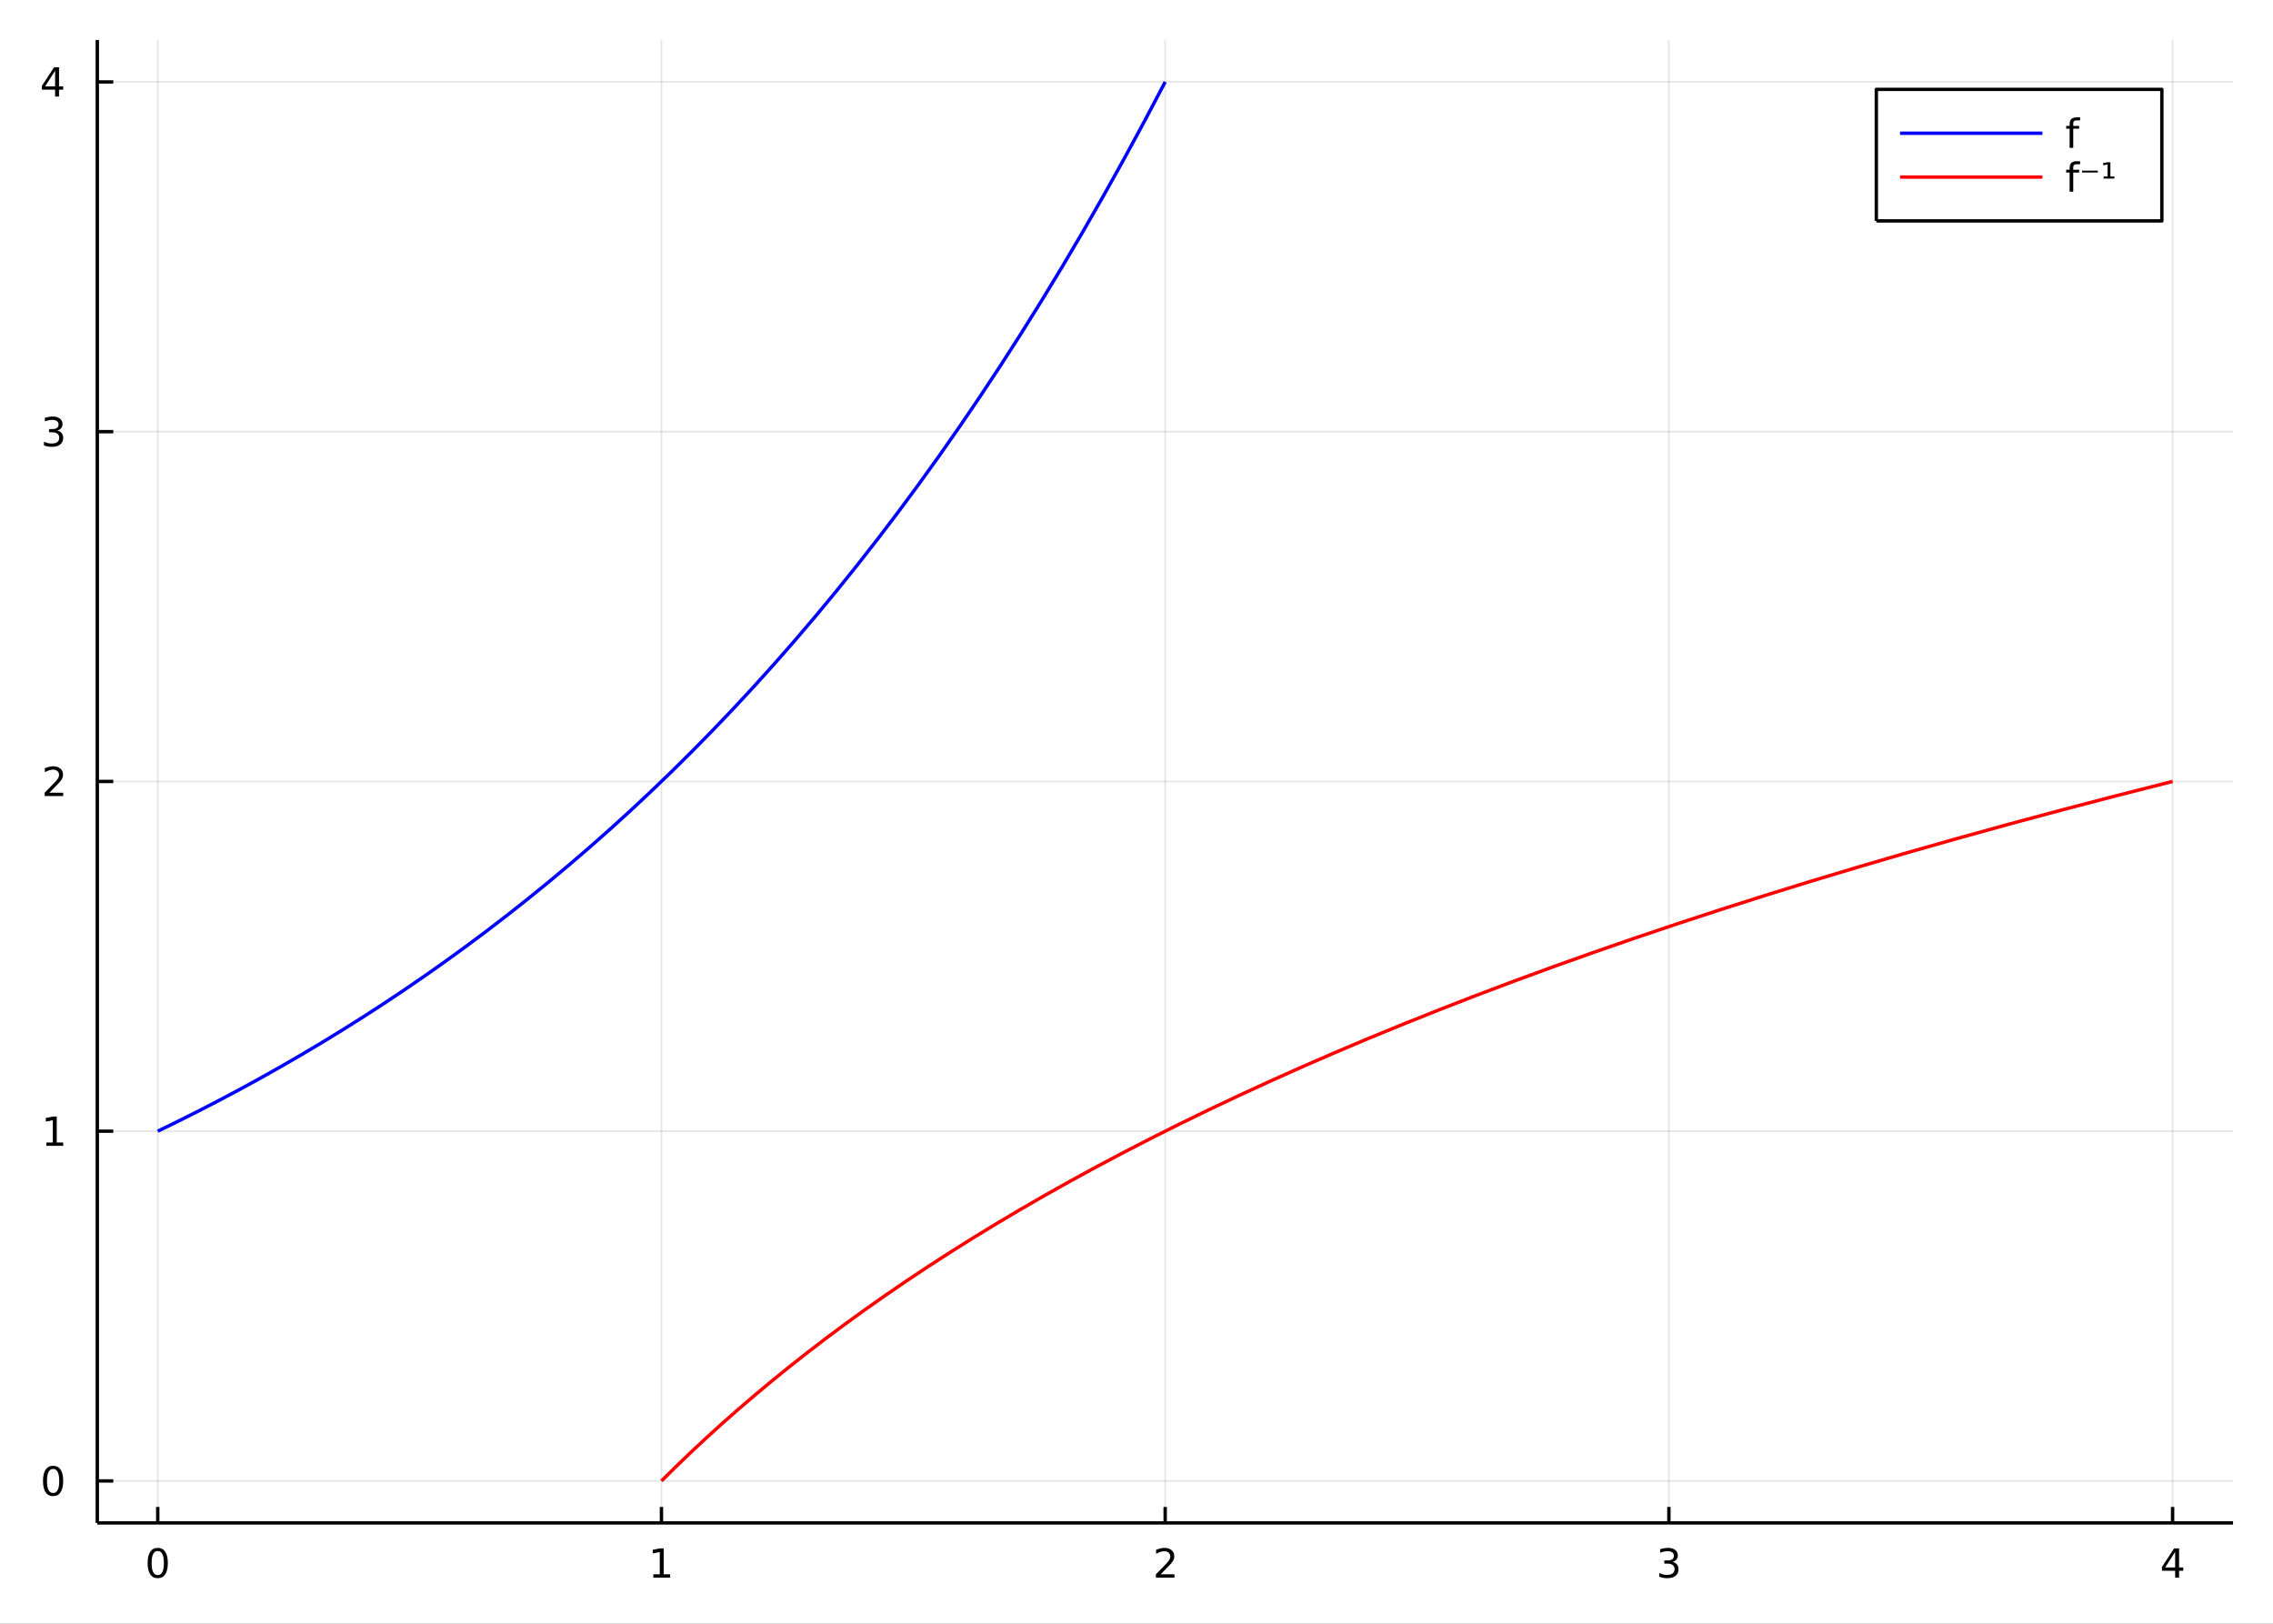 <?xml version="1.0" encoding="utf-8"?>
<svg xmlns="http://www.w3.org/2000/svg" xmlns:xlink="http://www.w3.org/1999/xlink" width="672" height="480" viewBox="0 0 2688 1920">
<rect x="0" y="0" width="2688" height="1920" fill="#333333" stroke="none"/>
<defs>
  <clipPath id="clip960">
    <rect x="0" y="0" width="2688" height="1920"/>
  </clipPath>
</defs>
<path clip-path="url(#clip960)" d="
M0 1920 L2688 1920 L2688 0 L0 0  Z
  " fill="#ffffff" fill-rule="evenodd" fill-opacity="1"/>
<defs>
  <clipPath id="clip961">
    <rect x="537" y="0" width="1883" height="1883"/>
  </clipPath>
</defs>
<path clip-path="url(#clip960)" d="
M115.057 1800.78 L2640.76 1800.78 L2640.76 47.244 L115.057 47.244  Z
  " fill="#ffffff" fill-rule="evenodd" fill-opacity="1"/>
<defs>
  <clipPath id="clip962">
    <rect x="115" y="47" width="2527" height="1755"/>
  </clipPath>
</defs>
<polyline clip-path="url(#clip962)" style="stroke:#000000; stroke-linecap:butt; stroke-linejoin:round; stroke-width:2; stroke-opacity:0.1; fill:none" points="
  186.539,1800.78 186.539,47.244 
  "/>
<polyline clip-path="url(#clip962)" style="stroke:#000000; stroke-linecap:butt; stroke-linejoin:round; stroke-width:2; stroke-opacity:0.1; fill:none" points="
  782.223,1800.78 782.223,47.244 
  "/>
<polyline clip-path="url(#clip962)" style="stroke:#000000; stroke-linecap:butt; stroke-linejoin:round; stroke-width:2; stroke-opacity:0.1; fill:none" points="
  1377.91,1800.78 1377.91,47.244 
  "/>
<polyline clip-path="url(#clip962)" style="stroke:#000000; stroke-linecap:butt; stroke-linejoin:round; stroke-width:2; stroke-opacity:0.1; fill:none" points="
  1973.59,1800.78 1973.59,47.244 
  "/>
<polyline clip-path="url(#clip962)" style="stroke:#000000; stroke-linecap:butt; stroke-linejoin:round; stroke-width:2; stroke-opacity:0.1; fill:none" points="
  2569.27,1800.78 2569.27,47.244 
  "/>
<polyline clip-path="url(#clip960)" style="stroke:#000000; stroke-linecap:butt; stroke-linejoin:round; stroke-width:4; stroke-opacity:1; fill:none" points="
  115.057,1800.78 2640.76,1800.78 
  "/>
<polyline clip-path="url(#clip960)" style="stroke:#000000; stroke-linecap:butt; stroke-linejoin:round; stroke-width:4; stroke-opacity:1; fill:none" points="
  186.539,1800.78 186.539,1781.88 
  "/>
<polyline clip-path="url(#clip960)" style="stroke:#000000; stroke-linecap:butt; stroke-linejoin:round; stroke-width:4; stroke-opacity:1; fill:none" points="
  782.223,1800.78 782.223,1781.88 
  "/>
<polyline clip-path="url(#clip960)" style="stroke:#000000; stroke-linecap:butt; stroke-linejoin:round; stroke-width:4; stroke-opacity:1; fill:none" points="
  1377.91,1800.78 1377.91,1781.88 
  "/>
<polyline clip-path="url(#clip960)" style="stroke:#000000; stroke-linecap:butt; stroke-linejoin:round; stroke-width:4; stroke-opacity:1; fill:none" points="
  1973.59,1800.78 1973.59,1781.88 
  "/>
<polyline clip-path="url(#clip960)" style="stroke:#000000; stroke-linecap:butt; stroke-linejoin:round; stroke-width:4; stroke-opacity:1; fill:none" points="
  2569.27,1800.78 2569.27,1781.88 
  "/>
<path clip-path="url(#clip960)" d="M186.539 1834 Q182.928 1834 181.099 1837.57 Q179.294 1841.11 179.294 1848.24 Q179.294 1855.34 181.099 1858.91 Q182.928 1862.45 186.539 1862.45 Q190.173 1862.45 191.979 1858.91 Q193.808 1855.34 193.808 1848.24 Q193.808 1841.11 191.979 1837.57 Q190.173 1834 186.539 1834 M186.539 1830.3 Q192.349 1830.3 195.405 1834.9 Q198.484 1839.49 198.484 1848.24 Q198.484 1856.96 195.405 1861.57 Q192.349 1866.15 186.539 1866.15 Q180.729 1866.15 177.65 1861.57 Q174.595 1856.96 174.595 1848.24 Q174.595 1839.49 177.65 1834.9 Q180.729 1830.3 186.539 1830.3 Z" fill="#000000" fill-rule="evenodd" fill-opacity="1" /><path clip-path="url(#clip960)" d="M772.605 1861.55 L780.244 1861.55 L780.244 1835.18 L771.934 1836.85 L771.934 1832.59 L780.197 1830.92 L784.873 1830.92 L784.873 1861.55 L792.512 1861.55 L792.512 1865.48 L772.605 1865.48 L772.605 1861.55 Z" fill="#000000" fill-rule="evenodd" fill-opacity="1" /><path clip-path="url(#clip960)" d="M1372.56 1861.55 L1388.88 1861.55 L1388.88 1865.48 L1366.93 1865.48 L1366.93 1861.55 Q1369.6 1858.79 1374.18 1854.16 Q1378.79 1849.51 1379.97 1848.17 Q1382.21 1845.65 1383.09 1843.91 Q1383.99 1842.15 1383.99 1840.46 Q1383.99 1837.71 1382.05 1835.97 Q1380.13 1834.23 1377.03 1834.23 Q1374.83 1834.23 1372.37 1835 Q1369.94 1835.76 1367.17 1837.31 L1367.17 1832.59 Q1369.99 1831.46 1372.44 1830.88 Q1374.9 1830.3 1376.93 1830.3 Q1382.3 1830.3 1385.5 1832.98 Q1388.69 1835.67 1388.69 1840.16 Q1388.69 1842.29 1387.88 1844.21 Q1387.1 1846.11 1384.99 1848.7 Q1384.41 1849.37 1381.31 1852.59 Q1378.21 1855.78 1372.56 1861.55 Z" fill="#000000" fill-rule="evenodd" fill-opacity="1" /><path clip-path="url(#clip960)" d="M1977.84 1846.85 Q1981.19 1847.57 1983.07 1849.84 Q1984.97 1852.1 1984.97 1855.44 Q1984.97 1860.55 1981.45 1863.35 Q1977.93 1866.15 1971.45 1866.15 Q1969.27 1866.15 1966.96 1865.71 Q1964.67 1865.3 1962.21 1864.44 L1962.21 1859.93 Q1964.16 1861.06 1966.47 1861.64 Q1968.79 1862.22 1971.31 1862.22 Q1975.71 1862.22 1978 1860.48 Q1980.31 1858.75 1980.31 1855.44 Q1980.31 1852.38 1978.16 1850.67 Q1976.03 1848.93 1972.21 1848.93 L1968.19 1848.93 L1968.19 1845.09 L1972.4 1845.09 Q1975.85 1845.09 1977.68 1843.72 Q1979.5 1842.34 1979.5 1839.74 Q1979.5 1837.08 1977.61 1835.67 Q1975.73 1834.23 1972.21 1834.23 Q1970.29 1834.23 1968.09 1834.65 Q1965.89 1835.07 1963.25 1835.95 L1963.25 1831.78 Q1965.92 1831.04 1968.23 1830.67 Q1970.57 1830.3 1972.63 1830.3 Q1977.95 1830.3 1981.06 1832.73 Q1984.16 1835.14 1984.16 1839.26 Q1984.16 1842.13 1982.51 1844.12 Q1980.87 1846.09 1977.84 1846.85 Z" fill="#000000" fill-rule="evenodd" fill-opacity="1" /><path clip-path="url(#clip960)" d="M2572.28 1835 L2560.48 1853.45 L2572.28 1853.45 L2572.28 1835 M2571.06 1830.92 L2576.94 1830.92 L2576.94 1853.45 L2581.87 1853.45 L2581.87 1857.34 L2576.94 1857.34 L2576.94 1865.48 L2572.28 1865.48 L2572.28 1857.34 L2556.68 1857.34 L2556.68 1852.82 L2571.06 1830.92 Z" fill="#000000" fill-rule="evenodd" fill-opacity="1" /><polyline clip-path="url(#clip962)" style="stroke:#000000; stroke-linecap:butt; stroke-linejoin:round; stroke-width:2; stroke-opacity:0.1; fill:none" points="
  115.057,1751.15 2640.76,1751.15 
  "/>
<polyline clip-path="url(#clip962)" style="stroke:#000000; stroke-linecap:butt; stroke-linejoin:round; stroke-width:2; stroke-opacity:0.1; fill:none" points="
  115.057,1337.58 2640.76,1337.58 
  "/>
<polyline clip-path="url(#clip962)" style="stroke:#000000; stroke-linecap:butt; stroke-linejoin:round; stroke-width:2; stroke-opacity:0.1; fill:none" points="
  115.057,924.012 2640.76,924.012 
  "/>
<polyline clip-path="url(#clip962)" style="stroke:#000000; stroke-linecap:butt; stroke-linejoin:round; stroke-width:2; stroke-opacity:0.1; fill:none" points="
  115.057,510.442 2640.76,510.442 
  "/>
<polyline clip-path="url(#clip962)" style="stroke:#000000; stroke-linecap:butt; stroke-linejoin:round; stroke-width:2; stroke-opacity:0.1; fill:none" points="
  115.057,96.872 2640.76,96.872 
  "/>
<polyline clip-path="url(#clip960)" style="stroke:#000000; stroke-linecap:butt; stroke-linejoin:round; stroke-width:4; stroke-opacity:1; fill:none" points="
  115.057,1800.78 115.057,47.244 
  "/>
<polyline clip-path="url(#clip960)" style="stroke:#000000; stroke-linecap:butt; stroke-linejoin:round; stroke-width:4; stroke-opacity:1; fill:none" points="
  115.057,1751.15 133.955,1751.15 
  "/>
<polyline clip-path="url(#clip960)" style="stroke:#000000; stroke-linecap:butt; stroke-linejoin:round; stroke-width:4; stroke-opacity:1; fill:none" points="
  115.057,1337.58 133.955,1337.58 
  "/>
<polyline clip-path="url(#clip960)" style="stroke:#000000; stroke-linecap:butt; stroke-linejoin:round; stroke-width:4; stroke-opacity:1; fill:none" points="
  115.057,924.012 133.955,924.012 
  "/>
<polyline clip-path="url(#clip960)" style="stroke:#000000; stroke-linecap:butt; stroke-linejoin:round; stroke-width:4; stroke-opacity:1; fill:none" points="
  115.057,510.442 133.955,510.442 
  "/>
<polyline clip-path="url(#clip960)" style="stroke:#000000; stroke-linecap:butt; stroke-linejoin:round; stroke-width:4; stroke-opacity:1; fill:none" points="
  115.057,96.872 133.955,96.872 
  "/>
<path clip-path="url(#clip960)" d="M62.793 1736.95 Q59.182 1736.95 57.353 1740.51 Q55.547 1744.06 55.547 1751.19 Q55.547 1758.29 57.353 1761.86 Q59.182 1765.4 62.793 1765.4 Q66.427 1765.4 68.233 1761.86 Q70.061 1758.29 70.061 1751.19 Q70.061 1744.06 68.233 1740.51 Q66.427 1736.95 62.793 1736.95 M62.793 1733.25 Q68.603 1733.25 71.659 1737.85 Q74.737 1742.44 74.737 1751.19 Q74.737 1759.91 71.659 1764.52 Q68.603 1769.1 62.793 1769.1 Q56.983 1769.1 53.904 1764.52 Q50.848 1759.91 50.848 1751.19 Q50.848 1742.44 53.904 1737.85 Q56.983 1733.25 62.793 1733.25 Z" fill="#000000" fill-rule="evenodd" fill-opacity="1" /><path clip-path="url(#clip960)" d="M54.83 1350.93 L62.469 1350.93 L62.469 1324.56 L54.159 1326.23 L54.159 1321.97 L62.422 1320.3 L67.098 1320.3 L67.098 1350.93 L74.737 1350.93 L74.737 1354.86 L54.83 1354.86 L54.83 1350.93 Z" fill="#000000" fill-rule="evenodd" fill-opacity="1" /><path clip-path="url(#clip960)" d="M58.418 937.357 L74.737 937.357 L74.737 941.292 L52.793 941.292 L52.793 937.357 Q55.455 934.602 60.038 929.972 Q64.645 925.32 65.825 923.977 Q68.07 921.454 68.95 919.718 Q69.853 917.958 69.853 916.269 Q69.853 913.514 67.909 911.778 Q65.987 910.042 62.885 910.042 Q60.686 910.042 58.233 910.806 Q55.802 911.57 53.024 913.121 L53.024 908.398 Q55.848 907.264 58.302 906.685 Q60.756 906.107 62.793 906.107 Q68.163 906.107 71.358 908.792 Q74.552 911.477 74.552 915.968 Q74.552 918.097 73.742 920.019 Q72.955 921.917 70.848 924.509 Q70.27 925.181 67.168 928.398 Q64.066 931.593 58.418 937.357 Z" fill="#000000" fill-rule="evenodd" fill-opacity="1" /><path clip-path="url(#clip960)" d="M67.608 509.088 Q70.964 509.806 72.839 512.074 Q74.737 514.343 74.737 517.676 Q74.737 522.792 71.219 525.592 Q67.7 528.393 61.219 528.393 Q59.043 528.393 56.728 527.954 Q54.436 527.537 51.983 526.68 L51.983 522.167 Q53.927 523.301 56.242 523.88 Q58.557 524.458 61.08 524.458 Q65.478 524.458 67.77 522.722 Q70.084 520.986 70.084 517.676 Q70.084 514.62 67.932 512.907 Q65.802 511.171 61.983 511.171 L57.955 511.171 L57.955 507.329 L62.168 507.329 Q65.617 507.329 67.445 505.963 Q69.274 504.574 69.274 501.981 Q69.274 499.319 67.376 497.907 Q65.501 496.472 61.983 496.472 Q60.061 496.472 57.862 496.889 Q55.663 497.306 53.024 498.185 L53.024 494.019 Q55.686 493.278 58.001 492.907 Q60.339 492.537 62.399 492.537 Q67.723 492.537 70.825 494.968 Q73.927 497.375 73.927 501.495 Q73.927 504.366 72.284 506.356 Q70.64 508.324 67.608 509.088 Z" fill="#000000" fill-rule="evenodd" fill-opacity="1" /><path clip-path="url(#clip960)" d="M65.154 83.666 L53.348 102.115 L65.154 102.115 L65.154 83.666 M63.927 79.592 L69.807 79.592 L69.807 102.115 L74.737 102.115 L74.737 106.004 L69.807 106.004 L69.807 114.152 L65.154 114.152 L65.154 106.004 L49.552 106.004 L49.552 101.49 L63.927 79.592 Z" fill="#000000" fill-rule="evenodd" fill-opacity="1" /><polyline clip-path="url(#clip962)" style="stroke:#0000ff; stroke-linecap:butt; stroke-linejoin:round; stroke-width:4; stroke-opacity:1; fill:none" points="
  186.539,1337.58 210.853,1325.71 235.166,1313.51 259.48,1300.95 283.794,1288.03 308.107,1274.74 332.421,1261.07 356.735,1247 381.048,1232.54 405.362,1217.66 
  429.675,1202.35 453.989,1186.6 478.303,1170.4 502.616,1153.73 526.93,1136.59 551.243,1118.95 575.557,1100.81 599.871,1082.15 624.184,1062.95 648.498,1043.2 
  672.812,1022.89 697.125,1001.99 721.439,980.494 745.752,958.379 770.066,935.63 794.38,912.228 818.693,888.154 843.007,863.39 867.321,837.915 891.634,811.709 
  915.948,784.751 940.261,757.02 964.575,728.492 988.889,699.146 1013.2,668.958 1037.52,637.904 1061.83,605.959 1086.14,573.097 1110.46,539.291 1134.77,504.516 
  1159.08,468.743 1183.4,431.943 1207.71,394.088 1232.02,355.146 1256.34,315.086 1280.65,273.878 1304.97,231.486 1329.28,187.878 1353.59,143.019 1377.91,96.872 
  
  "/>
<polyline clip-path="url(#clip962)" style="stroke:#ff0000; stroke-linecap:butt; stroke-linejoin:round; stroke-width:4; stroke-opacity:1; fill:none" points="
  782.223,1751.15 799.316,1734.27 816.901,1717.39 834.989,1700.51 853.597,1683.63 872.739,1666.75 892.43,1649.87 912.686,1632.99 933.523,1616.11 954.958,1599.23 
  977.009,1582.35 999.692,1565.47 1023.03,1548.59 1047.03,1531.71 1071.72,1514.83 1097.12,1497.95 1123.25,1481.06 1150.13,1464.18 1177.78,1447.3 1206.23,1430.42 
  1235.49,1413.54 1265.59,1396.66 1296.55,1379.78 1328.41,1362.9 1361.17,1346.02 1394.88,1329.14 1429.55,1312.26 1465.22,1295.38 1501.92,1278.5 1539.66,1261.62 
  1578.49,1244.74 1618.43,1227.86 1659.52,1210.98 1701.79,1194.1 1745.27,1177.22 1790,1160.34 1836.01,1143.46 1883.35,1126.58 1932.04,1109.7 1982.13,1092.82 
  2033.65,1075.94 2086.66,1059.05 2141.18,1042.17 2197.27,1025.29 2254.97,1008.41 2314.33,991.533 2375.38,974.653 2438.19,957.772 2502.81,940.892 2569.27,924.012 
  
  "/>
<path clip-path="url(#clip960)" d="
M2218.9 261.215 L2556.57 261.215 L2556.57 105.695 L2218.9 105.695  Z
  " fill="#ffffff" fill-rule="evenodd" fill-opacity="1"/>
<polyline clip-path="url(#clip960)" style="stroke:#000000; stroke-linecap:butt; stroke-linejoin:round; stroke-width:4; stroke-opacity:1; fill:none" points="
  2218.9,261.215 2556.57,261.215 2556.57,105.695 2218.9,105.695 2218.9,261.215 
  "/>
<polyline clip-path="url(#clip960)" style="stroke:#0000ff; stroke-linecap:butt; stroke-linejoin:round; stroke-width:4; stroke-opacity:1; fill:none" points="
  2246.96,157.535 2415.34,157.535 
  "/>
<path clip-path="url(#clip960)" d="M2459.91 138.797 L2459.91 142.339 L2455.83 142.339 Q2453.54 142.339 2452.64 143.265 Q2451.76 144.19 2451.76 146.598 L2451.76 148.889 L2458.77 148.889 L2458.77 152.2 L2451.76 152.2 L2451.76 174.815 L2447.48 174.815 L2447.48 152.2 L2443.4 152.2 L2443.4 148.889 L2447.48 148.889 L2447.48 147.084 Q2447.48 142.755 2449.49 140.788 Q2451.5 138.797 2455.88 138.797 L2459.91 138.797 Z" fill="#000000" fill-rule="evenodd" fill-opacity="1" /><polyline clip-path="url(#clip960)" style="stroke:#ff0000; stroke-linecap:butt; stroke-linejoin:round; stroke-width:4; stroke-opacity:1; fill:none" points="
  2246.96,209.375 2415.34,209.375 
  "/>
<path clip-path="url(#clip960)" d="M2459.91 190.637 L2459.91 194.179 L2455.83 194.179 Q2453.54 194.179 2452.64 195.105 Q2451.76 196.03 2451.76 198.438 L2451.76 200.729 L2458.77 200.729 L2458.77 204.04 L2451.76 204.04 L2451.76 226.655 L2447.48 226.655 L2447.48 204.04 L2443.4 204.04 L2443.4 200.729 L2447.48 200.729 L2447.48 198.924 Q2447.48 194.595 2449.49 192.628 Q2451.5 190.637 2455.88 190.637 L2459.91 190.637 Z" fill="#000000" fill-rule="evenodd" fill-opacity="1" /><path clip-path="url(#clip960)" d="M2462.18 201.771 L2480.86 201.771 L2480.86 203.97 L2462.18 203.97 L2462.18 201.771 Z" fill="#000000" fill-rule="evenodd" fill-opacity="1" /><path clip-path="url(#clip960)" d="M2487.64 208.646 L2492.36 208.646 L2492.36 194.503 L2487.2 195.452 L2487.2 192.767 L2492.52 191.864 L2495.69 191.864 L2495.69 208.646 L2500.44 208.646 L2500.44 211.192 L2487.64 211.192 L2487.64 208.646 Z" fill="#000000" fill-rule="evenodd" fill-opacity="1" /></svg>
